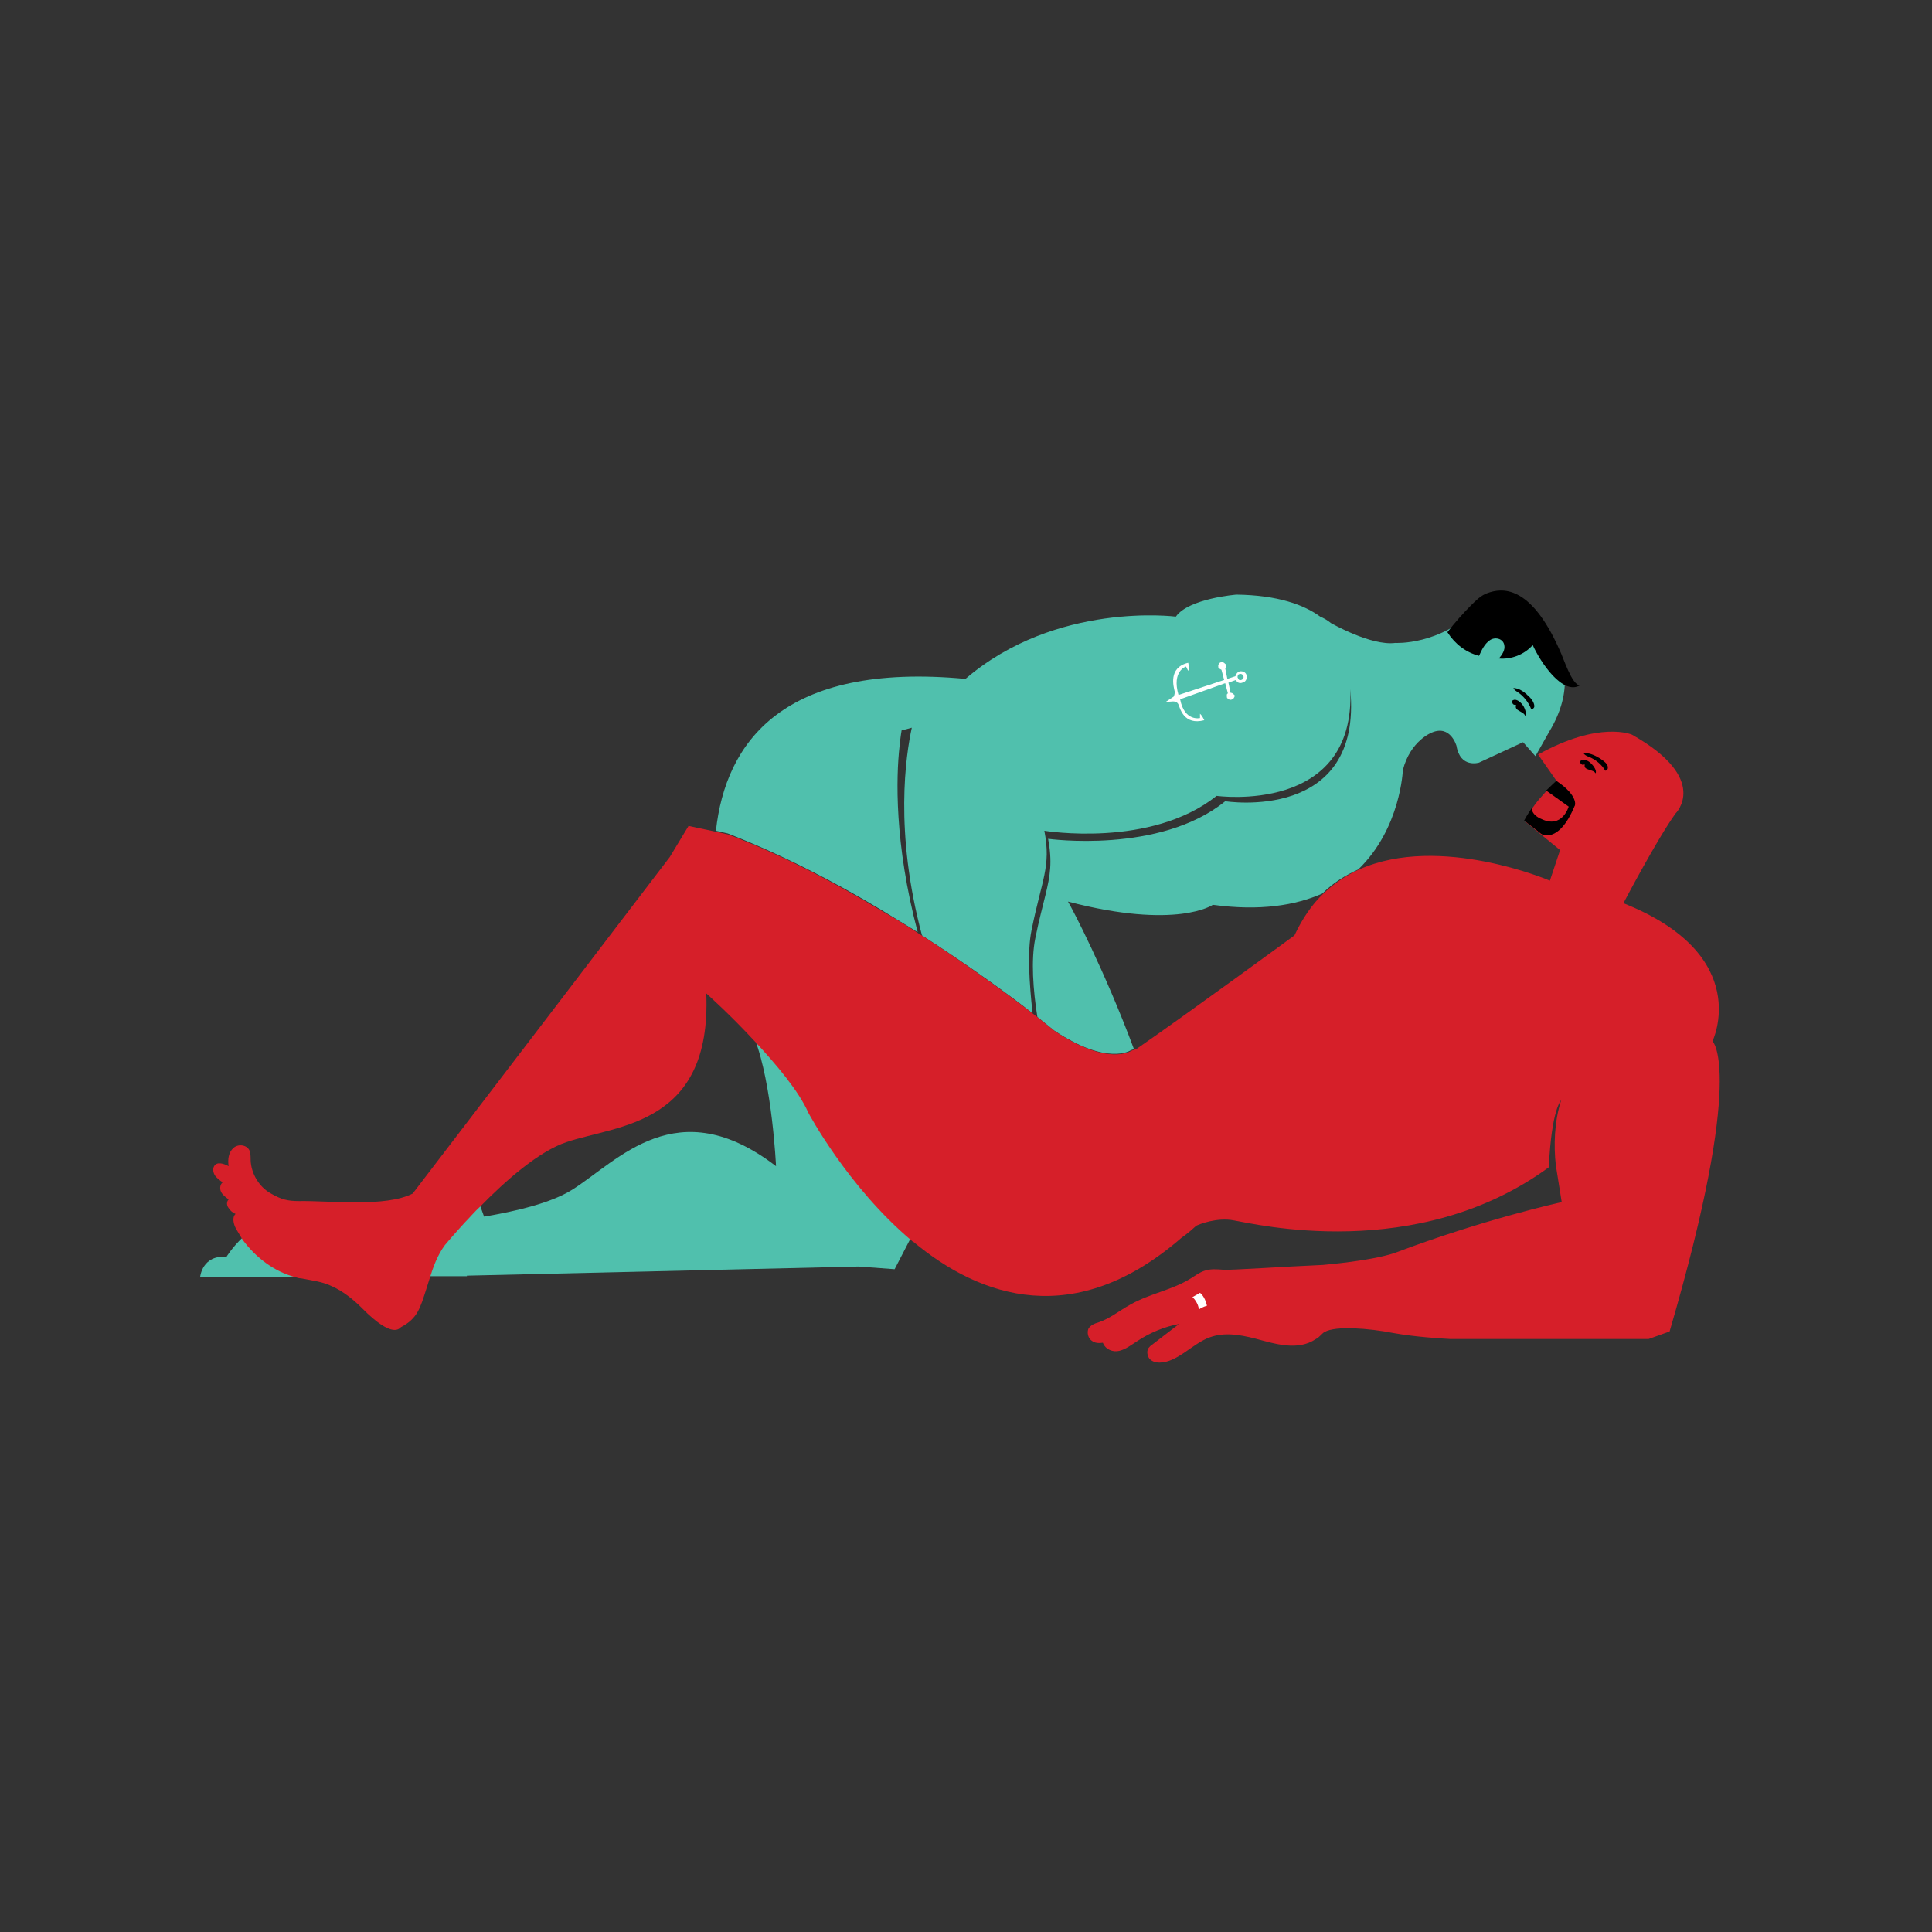 <?xml version="1.0" encoding="utf-8"?>
<!-- Generator: Adobe Illustrator 18.1.1, SVG Export Plug-In . SVG Version: 6.00 Build 0)  -->
<svg version="1.1" id="Layer_1" xmlns="http://www.w3.org/2000/svg" xmlns:xlink="http://www.w3.org/1999/xlink" x="0px" y="0px"
	 viewBox="0 0 360 360" enable-background="new 0 0 360 360" xml:space="preserve">
<rect x="0" y="0" width="360" height="360" fill="#333333" stroke="none"/>
<g id="ENTER_THE_PROCTOLOGIST">
	<g>
		<path fill="none" d="M289.8,216.6c0.4,4,1.1,6.8,1.1,6.9C290.2,219,289.9,217.3,289.8,216.6z"/>
		<path fill="none" d="M106.8,221.7c8.5-5.4,19.5-18.6,38-4.4c0,0-0.7-15.4-4-23.8c-4.7-5-9.1-9-9.1-9c1.1,24.6-16.5,24.5-26,27.7
			c-5.2,1.8-11.5,7.4-16.1,12l0.9,2.5C96.3,225.8,102.8,224.2,106.8,221.7z"/>
		<path fill="none" d="M226.2,168.5c0,0-6.7,4.7-27-0.6c0.7,1.4,6.9,13,12.3,27.5c0.1,0,0.2,0,0.3-0.1c9.6-6.7,29.5-21.2,29.5-21.2
			c1.5-3.2,3.3-5.8,5.4-7.8C241.6,168.5,235,169.6,226.2,168.5z"/>
		<g>
			<path fill="#50C0AD" d="M45.2,230.6c-2,1.9-3,3.6-3,3.6c-4.5-0.4-4.9,3.7-4.9,3.7h18.7c-0.3-0.1-0.6-0.1-1-0.2
				C51.3,236.6,47.7,234,45.2,230.6z"/>
			<path fill="#50C0AD" d="M150.5,206.7c-1.7-4-5.9-9-9.9-13.2c3.3,8.5,4,23.8,4,23.8c-18.5-14.2-29.4-1-38,4.4
				c-4,2.5-10.5,4-16.4,5l-0.9-2.5c-1,1.1-2,2.1-2.9,3c-2.3,2.5-3.7,4.2-3.7,4.2l0,0c-1.3,1.9-2.1,4.1-2.9,6.4c0.7,0,1.6,0,2.6,0H87
				v-0.1c21.5-0.5,73-1.7,73-1.7l6.7,0.5l3-5.8c0.1,0,0.3,0,0.5,0c-0.1-0.1-0.2-0.2-0.3-0.2C157.8,220.5,150.5,206.7,150.5,206.7z"
				/>
			<path fill="#50C0AD" d="M282.2,112c-3.3-2.7-7,1.4-7,1.4c-7,6.9-15.2,6.4-15.2,6.4c-4.5,0.6-12-3.7-12-3.7
				c-0.6-0.5-1.3-0.9-2-1.2c-3-2.2-7.9-4-15.6-4.1c0,0-8.9,0.7-11.3,4.1c0,0-22.3-2.9-39.2,11.6c-34.1-3.2-44.7,11.9-46.5,28.3
				l2.2,0.5c10,3.9,19.9,9,28.7,14.3c2.3,1.4,4.6,2.8,6.7,4.1c-4.4-16.6-4-29-3.4-34.5c0.2-2,0.4-3.1,0.4-3.1l1.9-0.5
				c-1.1,5.1-3.3,19.3,1.9,38.7c9,5.8,16.4,11.2,20.6,14.5c-0.6-5.6-1-11.5-0.2-15.4c1.9-9.5,3.7-11.9,2.4-18.6
				c0,0,19.8,3.3,32.1-6.5c0,0,26,3.6,24.9-19.9c2.4,25-23.3,20.9-23.3,20.9c-12.2,9.9-33,7-33,7c0.8,4.3,0.4,6.8-0.5,10.5
				c-0.5,2.1-1.2,4.6-1.9,8.1c-0.8,4-0.4,9.6,0.4,14.6c2,1.6,3.1,2.5,3.1,2.5c10,6.7,14.3,3.7,14.3,3.7s0.2-0.1,0.6-0.2
				c-5.4-14.5-11.5-26.2-12.3-27.5c20.3,5.3,27,0.6,27,0.6c8.8,1.2,15.4,0.1,20.4-2.1c2-2,4.3-3.4,6.7-4.5
				c7.9-7.6,8.3-18.5,8.3-18.5c1.4-5.5,5.4-7,5.4-7c3.5-1.5,4.6,2.5,4.6,2.5c0.7,4.2,4.2,3.1,4.2,3.1l8.2-3.8l2.3,2.6l2.6-4.6
				C297.9,121,282.2,112,282.2,112z"/>
		</g>
		<path fill="#D61F29" d="M319.1,194c0,0,7.8-16-16.6-25.7c0,0,6.3-12,9.7-16.7c0,0,6.6-6.4-8.1-14.7c0,0-6-2.7-17.5,3.7l3.5,5
			c0,0-3.8,3-6,7.4l6.6,5.4l-1.9,5.7c0,0-20.5-8.8-35.5-2.1c-2.4,1.1-4.6,2.5-6.7,4.5c-2.1,2-3.9,4.6-5.4,7.8
			c0,0-19.8,14.5-29.5,21.2c-0.1,0-0.2,0-0.3,0.1c-0.4,0.1-0.6,0.2-0.6,0.2s-4.3,3-14.3-3.7c0,0-1.1-0.9-3.1-2.5
			c-0.3-0.2-0.6-0.5-0.9-0.7c-4.3-3.3-11.6-8.7-20.6-14.5c-0.3-0.2-0.5-0.3-0.8-0.5c-2.1-1.4-4.4-2.8-6.7-4.1
			c-8.8-5.3-18.7-10.5-28.7-14.3l-2.2-0.5l-5.2-1.1l-3.5,5.8c0,0-38.7,50.7-47.9,62.7c-5.1,2.6-15.5,1.3-21.2,1.4
			c-2.1,0-3.3-0.3-5.2-1.4c-2.2-1.2-3.7-3.7-3.8-6.2c0-0.6,0-1.2-0.2-1.8c-0.5-1.1-2.1-1.3-3-0.5c-0.9,0.8-1.1,2.1-0.9,3.4
			c-0.9-0.5-2.2-0.9-2.7,0c-0.3,0.5-0.2,1.2,0.2,1.8c0.4,0.5,0.9,0.9,1.4,1.2c-0.5,0.4-0.6,1.2-0.3,1.8c0.3,0.6,0.9,1,1.4,1.4
			c-0.4,0.4-0.4,1.1,0,1.6c0.3,0.5,0.8,0.9,1.3,1.1c-0.7,0.6-0.4,1.9,0.1,2.8c0.4,0.7,0.8,1.3,1.2,2c2.5,3.4,6,6,9.9,7
			c0.3,0.1,0.6,0.2,1,0.2c2,0.4,4,0.6,5.8,1.5c2,0.9,3.9,2.4,5.5,4c5.9,6,7.1,3.7,7.3,3.6c3.1-1.6,3.6-3.6,4.7-7
			c0.2-0.6,0.4-1.3,0.6-1.9c0.7-2.3,1.5-4.5,2.9-6.4l0,0c0,0,1.5-1.8,3.7-4.2c0.9-0.9,1.8-2,2.9-3c4.6-4.7,10.9-10.3,16.1-12
			c9.5-3.2,27-3.1,26-27.7c0,0,4.5,4,9.1,9c4,4.3,8.2,9.3,9.9,13.2c0,0,7.3,13.8,19.3,23.9c0.1,0.1,0.2,0.2,0.3,0.2
			c12.5,10.4,30.1,16.5,50-0.8c0,0,1.2-0.8,2.7-2.2c0.6-0.3,3.9-1.6,7-1c3.7,0.6,34.1,8.1,58.7-9.9c0.5-10.9,2.3-12.5,2.3-12.5
			c-1.3,4-1.4,8.5-1,12.1c0.1,0.7,0.4,2.5,1.1,6.9l0,0l0,0l0,0c0,0-14.3,3.1-31.2,9.5c-4.7,1.5-12.5,2.1-13.3,2.2
			c-7,0.3-17.3,1-18.5,0.9c-1.2-0.1-2.5-0.2-3.6,0.2c-0.9,0.3-1.7,0.9-2.5,1.4c-3.5,2.2-7.6,2.8-11.3,4.9c-2,1.1-3.8,2.6-5.9,3.3
			c-0.7,0.2-1.5,0.5-1.9,1.2c-0.3,0.8,0,1.8,0.6,2.2c0.6,0.5,1.4,0.5,2.1,0.4c0.5,1.3,1.9,1.8,3.1,1.5c1.2-0.3,2.2-1.1,3.3-1.8
			c2.4-1.6,5.1-2.7,7.8-3.2c-1.7,1.3-3.5,2.7-5.2,4c-0.2,0.1-0.3,0.3-0.5,0.5c-0.4,0.6-0.2,1.5,0.2,2c0.5,0.5,1.1,0.7,1.8,0.7
			c3.4,0,6.1-3.5,9.4-4.7c2.7-1,5.6-0.5,8.4,0.2c3.8,1,8,2.4,11.4,0.1c0.4-0.2,0.7-0.5,1-0.8l0,0l0,0c0.2-0.2,0.4-0.4,0.6-0.5
			c2.1-1.2,8.3-0.7,12.9,0.2c3.9,0.7,8.6,1,10.5,1.1c0,0,0,0,0.1,0h36.9l3.9-1.4C325.3,199.6,319.1,194,319.1,194z"/>
	</g>
	<path d="M294.4,127.7c-1.5,0-3.1-5.2-3.8-6.6c-5.5-12.4-10.9-11.5-13.4-10.6c-1.2,0.4-2.2,1.4-3.1,2.3c-1.5,1.5-3,3.2-4.4,5
		c1.4,2.2,3.5,3.8,5.9,4.4c0.5-1.1,1-2.2,2-2.9s2.5-0.3,2.7,0.9c0.2,0.9-0.4,1.8-1,2.5c2.3,0.2,4.7-0.7,6.3-2.5
		C287.1,123.5,291.2,129.6,294.4,127.7z"/>
	<path d="M290,145.5c0,0-1.4,1.3-1.9,1.8l4.2,3c0,0-1.2,4.2-5.1,2.3c0,0-1.7-0.6-1.8-2c0,0-1,1.5-1.4,2.3l3.2,2.5c0,0,3.2,2,6.2-5.2
		C293.5,150.2,294.2,148.3,290,145.5z"/>
	<path d="M296,141c-0.3-0.1-0.7-0.3-0.9-0.6c0.9-0.2,2,0.3,3,0.9c0.7,0.5,1.5,1,1.5,1.7c0,0.3-0.1,0.6-0.5,0.6
		C298.5,142.5,297.3,141.5,296,141z"/>
	<path d="M294.5,141.8c0.3-0.4,1.1-0.3,1.8,0.3s1.3,1.6,1,2c-0.4-0.8-2.3-0.5-2-1.6c0-0.1-0.2,0-0.4,0c-0.1,0-0.3-0.1-0.4-0.3
		C294.4,142,294.4,141.9,294.5,141.8z"/>
	<path d="M282.7,128.9c-0.3-0.2-0.6-0.4-0.7-0.7c0.9,0,1.9,0.6,2.7,1.4c0.6,0.5,1.2,1.3,1.2,2c0,0.3-0.3,0.6-0.6,0.5
		C284.8,130.8,283.8,129.6,282.7,128.9z"/>
	<path d="M281.9,130.5c0.4-0.3,1.1,0,1.7,0.7c0.6,0.7,0.9,1.9,0.6,2.2c-0.3-0.9-2.1-0.9-1.7-2c0-0.1-0.2,0-0.4-0.1
		c-0.1,0-0.3-0.2-0.3-0.4C281.7,130.6,281.8,130.5,281.9,130.5z"/>
	<path fill="#FFFFFF" d="M223.6,240.9c0,0,0.9,0.6,1.3,2.4c0,0-0.8,0.2-1.5,0.7c0,0-0.1-1.3-1.2-2.3L223.6,240.9z"/>
	<path fill="#FFFFFF" d="M223.6,133l0,0.8c0,0-2.9,0.7-3.7-3.5l0,0l8.4-3l0.5,1.9c-0.2,0.1-0.2,0.2-0.2,0.4c0,0.1,0,0.5,0.1,0.5
		c0.1,0.1,0.4,0.3,0.5,0.3c0.1,0,0.4,0,0.5-0.2c0.2,0,0.2-0.2,0.3-0.3c0.1-0.2,0.1-0.4-0.1-0.5c-0.1-0.1-0.3-0.3-0.5-0.3
		c0,0-0.1,0-0.1,0l-0.4-1.9l1.4-0.5c0.2,0.5,0.7,0.7,1.2,0.5c0.6-0.1,0.9-0.7,0.8-1.3c-0.1-0.6-0.7-0.9-1.3-0.8
		c-0.4,0.1-0.7,0.5-0.8,0.9l-1.5,0.5l-0.4-2c0.1,0,0.1-0.1,0.1-0.3c0.1-0.2,0.1-0.4-0.1-0.5c-0.1-0.1-0.3-0.3-0.5-0.3
		c-0.2,0-0.4,0-0.5,0.1c-0.2,0.1-0.2,0.2-0.3,0.5c0,0.1,0,0.5,0.1,0.5c0.1,0.1,0.3,0.2,0.5,0.3l0.5,1.9l-8.5,2.8
		c-1.3-4.5,1.4-5.3,1.4-5.3l0.4,0.8c0.3-0.5,0-1.5,0-1.5c-3.8,0.9-2.7,4.5-2.5,5.4c0,0.4-0.1,0.7-0.2,0.9l-1.5,1l1.4-0.1
		c0.3,0,0.8,0.1,1,0.6c0.3,0.7,1,3.9,4.8,2.9C224.4,134.2,224,133.3,223.6,133z M231.7,126c0.1,0.3-0.1,0.6-0.4,0.7
		c-0.3,0.1-0.5,0-0.6-0.3l0,0l-0.1-0.2c0-0.3,0.1-0.6,0.4-0.6C231.3,125.5,231.6,125.7,231.7,126z"/>
</g>
</svg>
